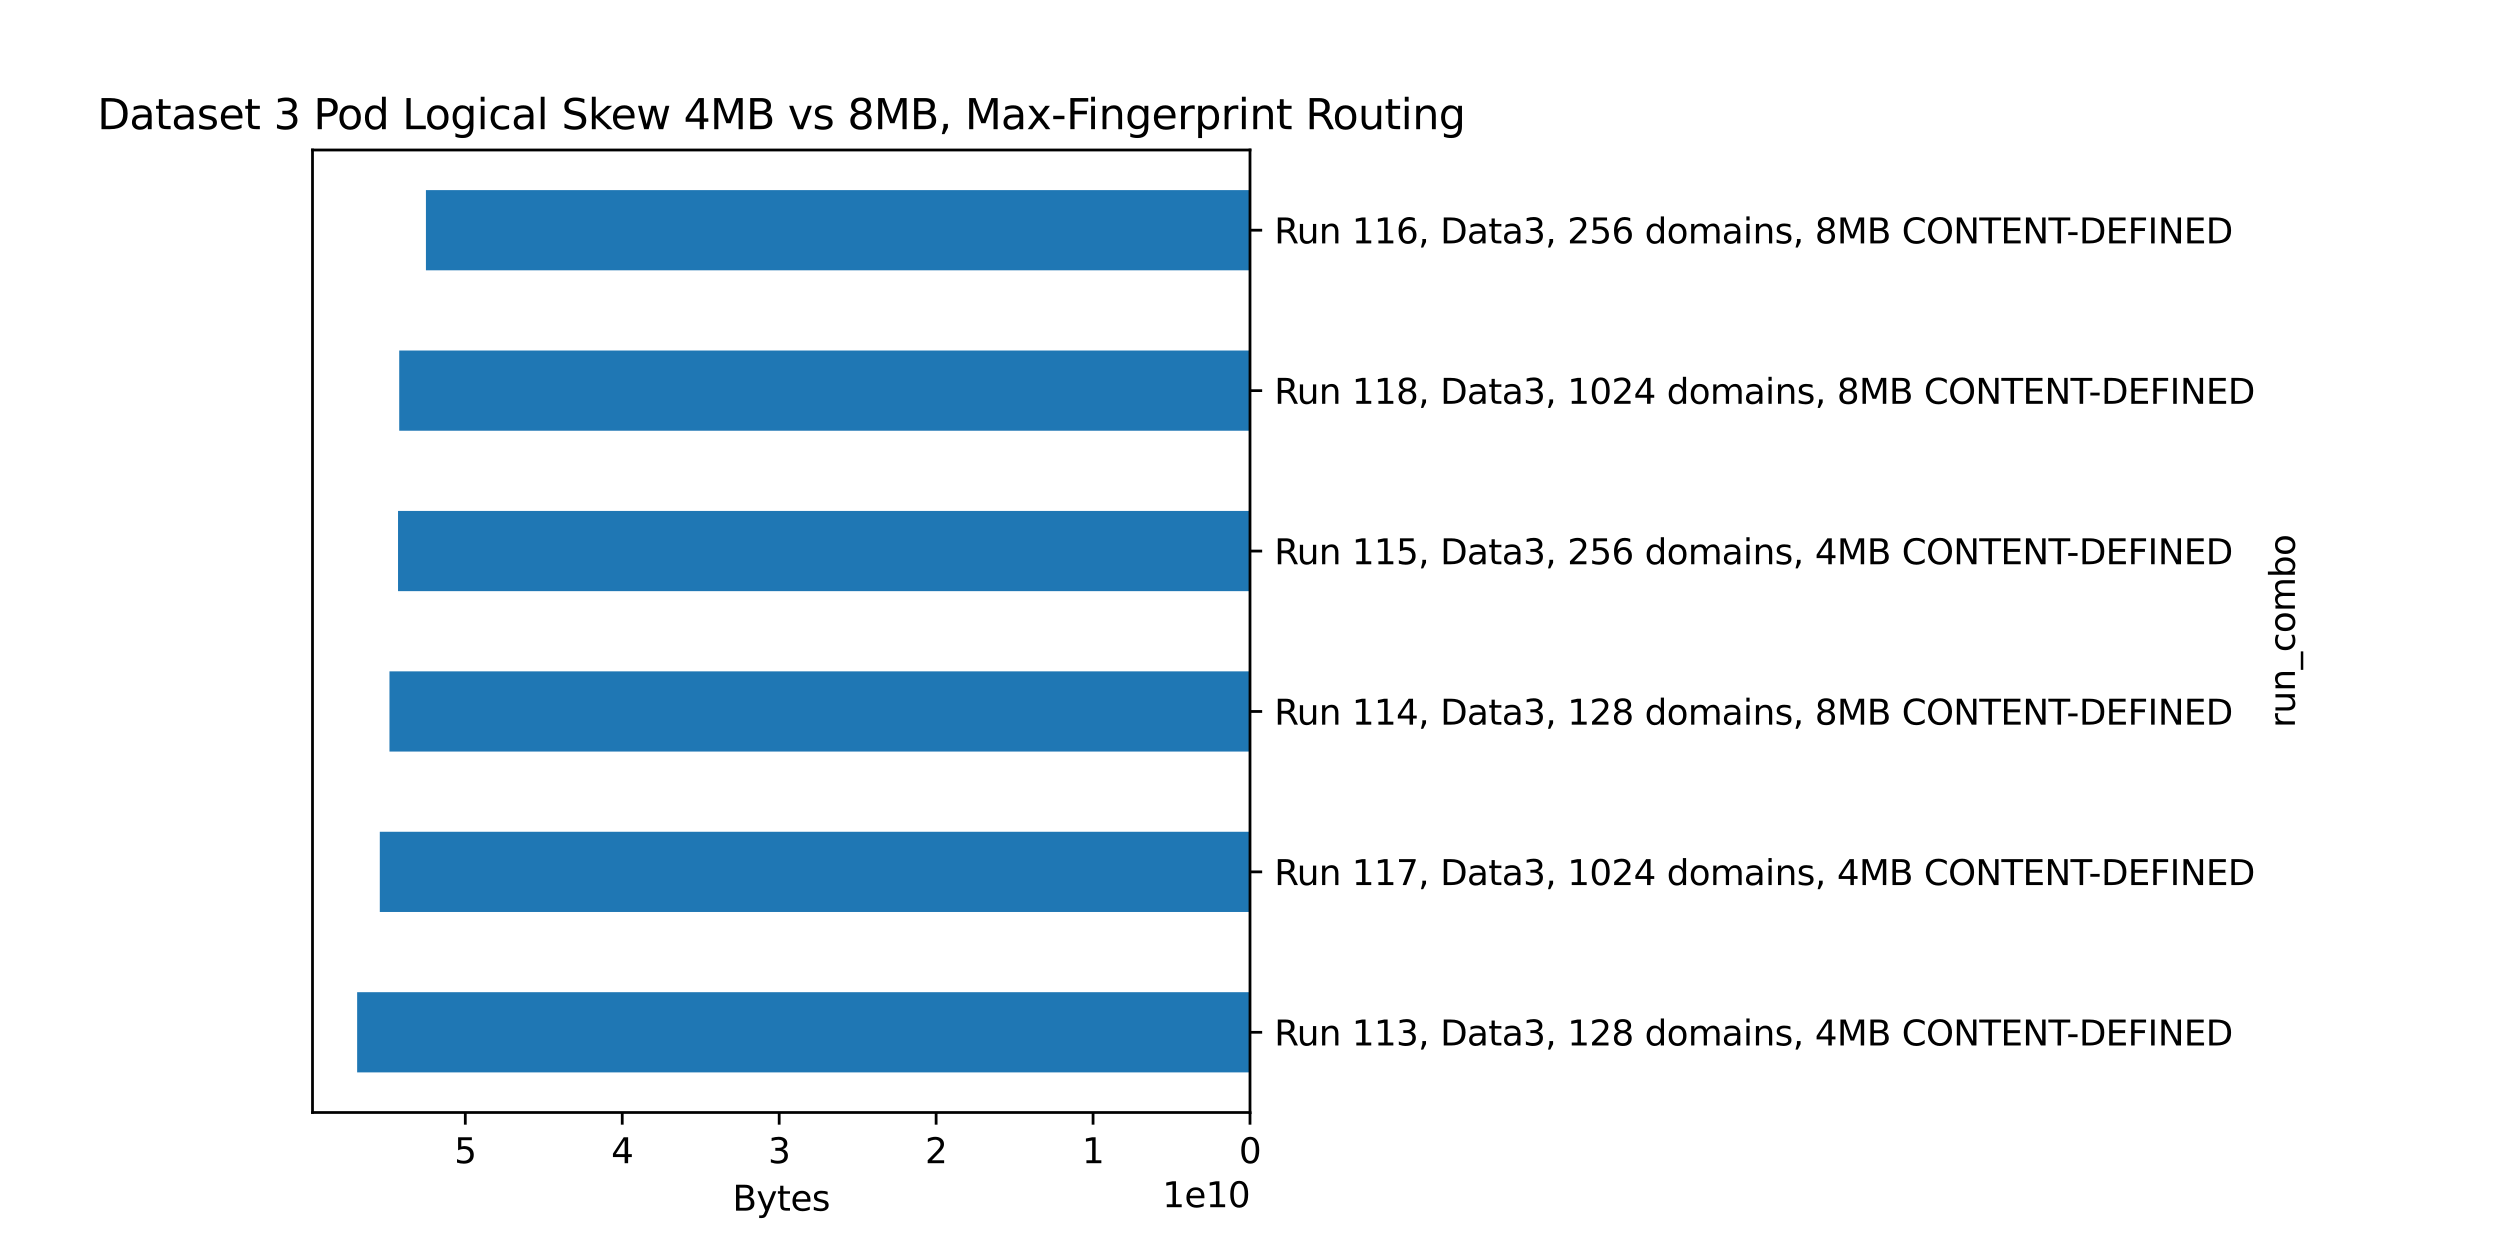 <?xml version="1.0" encoding="utf-8" standalone="no"?>
<!DOCTYPE svg PUBLIC "-//W3C//DTD SVG 1.1//EN"
  "http://www.w3.org/Graphics/SVG/1.1/DTD/svg11.dtd">
<svg height="360pt" version="1.1" viewBox="0 0 720 360" width="720pt" xmlns="http://www.w3.org/2000/svg" xmlns:xlink="http://www.w3.org/1999/xlink">
 <defs>
  <style type="text/css">*{stroke-linecap:butt;stroke-linejoin:round;}</style>
 </defs>
 <g id="figure_1">
  <g id="patch_1">
   <path d="M 0 360 
L 720 360 
L 720 0 
L 0 0 
z
" style="fill:#ffffff;"/>
  </g>
  <g id="axes_1">
   <g id="patch_2">
    <path d="M 90 320.4 
L 360 320.4 
L 360 43.2 
L 90 43.2 
z
" style="fill:#ffffff;"/>
   </g>
   <g id="patch_3">
    <path clip-path="url(#pe4b5d36803)" d="M 360 308.85 
L 102.857 308.85 
L 102.857 285.75 
L 360 285.75 
z
" style="fill:#1f77b4;"/>
   </g>
   <g id="patch_4">
    <path clip-path="url(#pe4b5d36803)" d="M 360 262.65 
L 109.381 262.65 
L 109.381 239.55 
L 360 239.55 
z
" style="fill:#1f77b4;"/>
   </g>
   <g id="patch_5">
    <path clip-path="url(#pe4b5d36803)" d="M 360 216.45 
L 112.166 216.45 
L 112.166 193.35 
L 360 193.35 
z
" style="fill:#1f77b4;"/>
   </g>
   <g id="patch_6">
    <path clip-path="url(#pe4b5d36803)" d="M 360 170.25 
L 114.632 170.25 
L 114.632 147.15 
L 360 147.15 
z
" style="fill:#1f77b4;"/>
   </g>
   <g id="patch_7">
    <path clip-path="url(#pe4b5d36803)" d="M 360 124.05 
L 114.976 124.05 
L 114.976 100.95 
L 360 100.95 
z
" style="fill:#1f77b4;"/>
   </g>
   <g id="patch_8">
    <path clip-path="url(#pe4b5d36803)" d="M 360 77.85 
L 122.668 77.85 
L 122.668 54.75 
L 360 54.75 
z
" style="fill:#1f77b4;"/>
   </g>
   <g id="matplotlib.axis_1">
    <g id="xtick_1">
     <g id="line2d_1">
      <defs>
       <path d="M 0 0 
L 0 3.5 
" id="m5de72367f8" style="stroke:#000000;stroke-width:0.8;"/>
      </defs>
      <g>
       <use style="stroke:#000000;stroke-width:0.8;" x="360" xlink:href="#m5de72367f8" y="320.4"/>
      </g>
     </g>
     <g id="text_1">
      <!-- 0 -->
      <g transform="translate(356.819 334.998)scale(0.1 -0.1)">
       <defs>
        <path d="M 2034 4250 
Q 1547 4250 1301 3770 
Q 1056 3291 1056 2328 
Q 1056 1369 1301 889 
Q 1547 409 2034 409 
Q 2525 409 2770 889 
Q 3016 1369 3016 2328 
Q 3016 3291 2770 3770 
Q 2525 4250 2034 4250 
z
M 2034 4750 
Q 2819 4750 3233 4129 
Q 3647 3509 3647 2328 
Q 3647 1150 3233 529 
Q 2819 -91 2034 -91 
Q 1250 -91 836 529 
Q 422 1150 422 2328 
Q 422 3509 836 4129 
Q 1250 4750 2034 4750 
z
" id="DejaVuSans-30" transform="scale(0.016)"/>
       </defs>
       <use xlink:href="#DejaVuSans-30"/>
      </g>
     </g>
    </g>
    <g id="xtick_2">
     <g id="line2d_2">
      <g>
       <use style="stroke:#000000;stroke-width:0.8;" x="314.801" xlink:href="#m5de72367f8" y="320.4"/>
      </g>
     </g>
     <g id="text_2">
      <!-- 1 -->
      <g transform="translate(311.62 334.998)scale(0.1 -0.1)">
       <defs>
        <path d="M 794 531 
L 1825 531 
L 1825 4091 
L 703 3866 
L 703 4441 
L 1819 4666 
L 2450 4666 
L 2450 531 
L 3481 531 
L 3481 0 
L 794 0 
L 794 531 
z
" id="DejaVuSans-31" transform="scale(0.016)"/>
       </defs>
       <use xlink:href="#DejaVuSans-31"/>
      </g>
     </g>
    </g>
    <g id="xtick_3">
     <g id="line2d_3">
      <g>
       <use style="stroke:#000000;stroke-width:0.8;" x="269.603" xlink:href="#m5de72367f8" y="320.4"/>
      </g>
     </g>
     <g id="text_3">
      <!-- 2 -->
      <g transform="translate(266.421 334.998)scale(0.1 -0.1)">
       <defs>
        <path d="M 1228 531 
L 3431 531 
L 3431 0 
L 469 0 
L 469 531 
Q 828 903 1448 1529 
Q 2069 2156 2228 2338 
Q 2531 2678 2651 2914 
Q 2772 3150 2772 3378 
Q 2772 3750 2511 3984 
Q 2250 4219 1831 4219 
Q 1534 4219 1204 4116 
Q 875 4013 500 3803 
L 500 4441 
Q 881 4594 1212 4672 
Q 1544 4750 1819 4750 
Q 2544 4750 2975 4387 
Q 3406 4025 3406 3419 
Q 3406 3131 3298 2873 
Q 3191 2616 2906 2266 
Q 2828 2175 2409 1742 
Q 1991 1309 1228 531 
z
" id="DejaVuSans-32" transform="scale(0.016)"/>
       </defs>
       <use xlink:href="#DejaVuSans-32"/>
      </g>
     </g>
    </g>
    <g id="xtick_4">
     <g id="line2d_4">
      <g>
       <use style="stroke:#000000;stroke-width:0.8;" x="224.404" xlink:href="#m5de72367f8" y="320.4"/>
      </g>
     </g>
     <g id="text_4">
      <!-- 3 -->
      <g transform="translate(221.223 334.998)scale(0.1 -0.1)">
       <defs>
        <path d="M 2597 2516 
Q 3050 2419 3304 2112 
Q 3559 1806 3559 1356 
Q 3559 666 3084 287 
Q 2609 -91 1734 -91 
Q 1441 -91 1130 -33 
Q 819 25 488 141 
L 488 750 
Q 750 597 1062 519 
Q 1375 441 1716 441 
Q 2309 441 2620 675 
Q 2931 909 2931 1356 
Q 2931 1769 2642 2001 
Q 2353 2234 1838 2234 
L 1294 2234 
L 1294 2753 
L 1863 2753 
Q 2328 2753 2575 2939 
Q 2822 3125 2822 3475 
Q 2822 3834 2567 4026 
Q 2313 4219 1838 4219 
Q 1578 4219 1281 4162 
Q 984 4106 628 3988 
L 628 4550 
Q 988 4650 1302 4700 
Q 1616 4750 1894 4750 
Q 2613 4750 3031 4423 
Q 3450 4097 3450 3541 
Q 3450 3153 3228 2886 
Q 3006 2619 2597 2516 
z
" id="DejaVuSans-33" transform="scale(0.016)"/>
       </defs>
       <use xlink:href="#DejaVuSans-33"/>
      </g>
     </g>
    </g>
    <g id="xtick_5">
     <g id="line2d_5">
      <g>
       <use style="stroke:#000000;stroke-width:0.8;" x="179.205" xlink:href="#m5de72367f8" y="320.4"/>
      </g>
     </g>
     <g id="text_5">
      <!-- 4 -->
      <g transform="translate(176.024 334.998)scale(0.1 -0.1)">
       <defs>
        <path d="M 2419 4116 
L 825 1625 
L 2419 1625 
L 2419 4116 
z
M 2253 4666 
L 3047 4666 
L 3047 1625 
L 3713 1625 
L 3713 1100 
L 3047 1100 
L 3047 0 
L 2419 0 
L 2419 1100 
L 313 1100 
L 313 1709 
L 2253 4666 
z
" id="DejaVuSans-34" transform="scale(0.016)"/>
       </defs>
       <use xlink:href="#DejaVuSans-34"/>
      </g>
     </g>
    </g>
    <g id="xtick_6">
     <g id="line2d_6">
      <g>
       <use style="stroke:#000000;stroke-width:0.8;" x="134.007" xlink:href="#m5de72367f8" y="320.4"/>
      </g>
     </g>
     <g id="text_6">
      <!-- 5 -->
      <g transform="translate(130.826 334.998)scale(0.1 -0.1)">
       <defs>
        <path d="M 691 4666 
L 3169 4666 
L 3169 4134 
L 1269 4134 
L 1269 2991 
Q 1406 3038 1543 3061 
Q 1681 3084 1819 3084 
Q 2600 3084 3056 2656 
Q 3513 2228 3513 1497 
Q 3513 744 3044 326 
Q 2575 -91 1722 -91 
Q 1428 -91 1123 -41 
Q 819 9 494 109 
L 494 744 
Q 775 591 1075 516 
Q 1375 441 1709 441 
Q 2250 441 2565 725 
Q 2881 1009 2881 1497 
Q 2881 1984 2565 2268 
Q 2250 2553 1709 2553 
Q 1456 2553 1204 2497 
Q 953 2441 691 2322 
L 691 4666 
z
" id="DejaVuSans-35" transform="scale(0.016)"/>
       </defs>
       <use xlink:href="#DejaVuSans-35"/>
      </g>
     </g>
    </g>
    <g id="text_7">
     <!-- Bytes -->
     <g transform="translate(210.969 348.677)scale(0.1 -0.1)">
      <defs>
       <path d="M 1259 2228 
L 1259 519 
L 2272 519 
Q 2781 519 3026 730 
Q 3272 941 3272 1375 
Q 3272 1813 3026 2020 
Q 2781 2228 2272 2228 
L 1259 2228 
z
M 1259 4147 
L 1259 2741 
L 2194 2741 
Q 2656 2741 2882 2914 
Q 3109 3088 3109 3444 
Q 3109 3797 2882 3972 
Q 2656 4147 2194 4147 
L 1259 4147 
z
M 628 4666 
L 2241 4666 
Q 2963 4666 3353 4366 
Q 3744 4066 3744 3513 
Q 3744 3084 3544 2831 
Q 3344 2578 2956 2516 
Q 3422 2416 3680 2098 
Q 3938 1781 3938 1306 
Q 3938 681 3513 340 
Q 3088 0 2303 0 
L 628 0 
L 628 4666 
z
" id="DejaVuSans-42" transform="scale(0.016)"/>
       <path d="M 2059 -325 
Q 1816 -950 1584 -1140 
Q 1353 -1331 966 -1331 
L 506 -1331 
L 506 -850 
L 844 -850 
Q 1081 -850 1212 -737 
Q 1344 -625 1503 -206 
L 1606 56 
L 191 3500 
L 800 3500 
L 1894 763 
L 2988 3500 
L 3597 3500 
L 2059 -325 
z
" id="DejaVuSans-79" transform="scale(0.016)"/>
       <path d="M 1172 4494 
L 1172 3500 
L 2356 3500 
L 2356 3053 
L 1172 3053 
L 1172 1153 
Q 1172 725 1289 603 
Q 1406 481 1766 481 
L 2356 481 
L 2356 0 
L 1766 0 
Q 1100 0 847 248 
Q 594 497 594 1153 
L 594 3053 
L 172 3053 
L 172 3500 
L 594 3500 
L 594 4494 
L 1172 4494 
z
" id="DejaVuSans-74" transform="scale(0.016)"/>
       <path d="M 3597 1894 
L 3597 1613 
L 953 1613 
Q 991 1019 1311 708 
Q 1631 397 2203 397 
Q 2534 397 2845 478 
Q 3156 559 3463 722 
L 3463 178 
Q 3153 47 2828 -22 
Q 2503 -91 2169 -91 
Q 1331 -91 842 396 
Q 353 884 353 1716 
Q 353 2575 817 3079 
Q 1281 3584 2069 3584 
Q 2775 3584 3186 3129 
Q 3597 2675 3597 1894 
z
M 3022 2063 
Q 3016 2534 2758 2815 
Q 2500 3097 2075 3097 
Q 1594 3097 1305 2825 
Q 1016 2553 972 2059 
L 3022 2063 
z
" id="DejaVuSans-65" transform="scale(0.016)"/>
       <path d="M 2834 3397 
L 2834 2853 
Q 2591 2978 2328 3040 
Q 2066 3103 1784 3103 
Q 1356 3103 1142 2972 
Q 928 2841 928 2578 
Q 928 2378 1081 2264 
Q 1234 2150 1697 2047 
L 1894 2003 
Q 2506 1872 2764 1633 
Q 3022 1394 3022 966 
Q 3022 478 2636 193 
Q 2250 -91 1575 -91 
Q 1294 -91 989 -36 
Q 684 19 347 128 
L 347 722 
Q 666 556 975 473 
Q 1284 391 1588 391 
Q 1994 391 2212 530 
Q 2431 669 2431 922 
Q 2431 1156 2273 1281 
Q 2116 1406 1581 1522 
L 1381 1569 
Q 847 1681 609 1914 
Q 372 2147 372 2553 
Q 372 3047 722 3315 
Q 1072 3584 1716 3584 
Q 2034 3584 2315 3537 
Q 2597 3491 2834 3397 
z
" id="DejaVuSans-73" transform="scale(0.016)"/>
      </defs>
      <use xlink:href="#DejaVuSans-42"/>
      <use x="68.604" xlink:href="#DejaVuSans-79"/>
      <use x="127.783" xlink:href="#DejaVuSans-74"/>
      <use x="166.992" xlink:href="#DejaVuSans-65"/>
      <use x="228.516" xlink:href="#DejaVuSans-73"/>
     </g>
    </g>
    <g id="text_8">
     <!-- 1e10 -->
     <g transform="translate(334.759 347.677)scale(0.1 -0.1)">
      <use xlink:href="#DejaVuSans-31"/>
      <use x="63.623" xlink:href="#DejaVuSans-65"/>
      <use x="125.146" xlink:href="#DejaVuSans-31"/>
      <use x="188.77" xlink:href="#DejaVuSans-30"/>
     </g>
    </g>
   </g>
   <g id="matplotlib.axis_2">
    <g id="ytick_1">
     <g id="line2d_7">
      <defs>
       <path d="M 0 0 
L 3.5 0 
" id="mc94ef5cd63" style="stroke:#000000;stroke-width:0.8;"/>
      </defs>
      <g>
       <use style="stroke:#000000;stroke-width:0.8;" x="360" xlink:href="#mc94ef5cd63" y="297.3"/>
      </g>
     </g>
     <g id="text_9">
      <!-- Run 113, Data3, 128 domains, 4MB CONTENT-DEFINED -->
      <g transform="translate(367 301.099)scale(0.1 -0.1)">
       <defs>
        <path d="M 2841 2188 
Q 3044 2119 3236 1894 
Q 3428 1669 3622 1275 
L 4263 0 
L 3584 0 
L 2988 1197 
Q 2756 1666 2539 1819 
Q 2322 1972 1947 1972 
L 1259 1972 
L 1259 0 
L 628 0 
L 628 4666 
L 2053 4666 
Q 2853 4666 3247 4331 
Q 3641 3997 3641 3322 
Q 3641 2881 3436 2590 
Q 3231 2300 2841 2188 
z
M 1259 4147 
L 1259 2491 
L 2053 2491 
Q 2509 2491 2742 2702 
Q 2975 2913 2975 3322 
Q 2975 3731 2742 3939 
Q 2509 4147 2053 4147 
L 1259 4147 
z
" id="DejaVuSans-52" transform="scale(0.016)"/>
        <path d="M 544 1381 
L 544 3500 
L 1119 3500 
L 1119 1403 
Q 1119 906 1312 657 
Q 1506 409 1894 409 
Q 2359 409 2629 706 
Q 2900 1003 2900 1516 
L 2900 3500 
L 3475 3500 
L 3475 0 
L 2900 0 
L 2900 538 
Q 2691 219 2414 64 
Q 2138 -91 1772 -91 
Q 1169 -91 856 284 
Q 544 659 544 1381 
z
M 1991 3584 
L 1991 3584 
z
" id="DejaVuSans-75" transform="scale(0.016)"/>
        <path d="M 3513 2113 
L 3513 0 
L 2938 0 
L 2938 2094 
Q 2938 2591 2744 2837 
Q 2550 3084 2163 3084 
Q 1697 3084 1428 2787 
Q 1159 2491 1159 1978 
L 1159 0 
L 581 0 
L 581 3500 
L 1159 3500 
L 1159 2956 
Q 1366 3272 1645 3428 
Q 1925 3584 2291 3584 
Q 2894 3584 3203 3211 
Q 3513 2838 3513 2113 
z
" id="DejaVuSans-6e" transform="scale(0.016)"/>
        <path id="DejaVuSans-20" transform="scale(0.016)"/>
        <path d="M 750 794 
L 1409 794 
L 1409 256 
L 897 -744 
L 494 -744 
L 750 256 
L 750 794 
z
" id="DejaVuSans-2c" transform="scale(0.016)"/>
        <path d="M 1259 4147 
L 1259 519 
L 2022 519 
Q 2988 519 3436 956 
Q 3884 1394 3884 2338 
Q 3884 3275 3436 3711 
Q 2988 4147 2022 4147 
L 1259 4147 
z
M 628 4666 
L 1925 4666 
Q 3281 4666 3915 4102 
Q 4550 3538 4550 2338 
Q 4550 1131 3912 565 
Q 3275 0 1925 0 
L 628 0 
L 628 4666 
z
" id="DejaVuSans-44" transform="scale(0.016)"/>
        <path d="M 2194 1759 
Q 1497 1759 1228 1600 
Q 959 1441 959 1056 
Q 959 750 1161 570 
Q 1363 391 1709 391 
Q 2188 391 2477 730 
Q 2766 1069 2766 1631 
L 2766 1759 
L 2194 1759 
z
M 3341 1997 
L 3341 0 
L 2766 0 
L 2766 531 
Q 2569 213 2275 61 
Q 1981 -91 1556 -91 
Q 1019 -91 701 211 
Q 384 513 384 1019 
Q 384 1609 779 1909 
Q 1175 2209 1959 2209 
L 2766 2209 
L 2766 2266 
Q 2766 2663 2505 2880 
Q 2244 3097 1772 3097 
Q 1472 3097 1187 3025 
Q 903 2953 641 2809 
L 641 3341 
Q 956 3463 1253 3523 
Q 1550 3584 1831 3584 
Q 2591 3584 2966 3190 
Q 3341 2797 3341 1997 
z
" id="DejaVuSans-61" transform="scale(0.016)"/>
        <path d="M 2034 2216 
Q 1584 2216 1326 1975 
Q 1069 1734 1069 1313 
Q 1069 891 1326 650 
Q 1584 409 2034 409 
Q 2484 409 2743 651 
Q 3003 894 3003 1313 
Q 3003 1734 2745 1975 
Q 2488 2216 2034 2216 
z
M 1403 2484 
Q 997 2584 770 2862 
Q 544 3141 544 3541 
Q 544 4100 942 4425 
Q 1341 4750 2034 4750 
Q 2731 4750 3128 4425 
Q 3525 4100 3525 3541 
Q 3525 3141 3298 2862 
Q 3072 2584 2669 2484 
Q 3125 2378 3379 2068 
Q 3634 1759 3634 1313 
Q 3634 634 3220 271 
Q 2806 -91 2034 -91 
Q 1263 -91 848 271 
Q 434 634 434 1313 
Q 434 1759 690 2068 
Q 947 2378 1403 2484 
z
M 1172 3481 
Q 1172 3119 1398 2916 
Q 1625 2713 2034 2713 
Q 2441 2713 2670 2916 
Q 2900 3119 2900 3481 
Q 2900 3844 2670 4047 
Q 2441 4250 2034 4250 
Q 1625 4250 1398 4047 
Q 1172 3844 1172 3481 
z
" id="DejaVuSans-38" transform="scale(0.016)"/>
        <path d="M 2906 2969 
L 2906 4863 
L 3481 4863 
L 3481 0 
L 2906 0 
L 2906 525 
Q 2725 213 2448 61 
Q 2172 -91 1784 -91 
Q 1150 -91 751 415 
Q 353 922 353 1747 
Q 353 2572 751 3078 
Q 1150 3584 1784 3584 
Q 2172 3584 2448 3432 
Q 2725 3281 2906 2969 
z
M 947 1747 
Q 947 1113 1208 752 
Q 1469 391 1925 391 
Q 2381 391 2643 752 
Q 2906 1113 2906 1747 
Q 2906 2381 2643 2742 
Q 2381 3103 1925 3103 
Q 1469 3103 1208 2742 
Q 947 2381 947 1747 
z
" id="DejaVuSans-64" transform="scale(0.016)"/>
        <path d="M 1959 3097 
Q 1497 3097 1228 2736 
Q 959 2375 959 1747 
Q 959 1119 1226 758 
Q 1494 397 1959 397 
Q 2419 397 2687 759 
Q 2956 1122 2956 1747 
Q 2956 2369 2687 2733 
Q 2419 3097 1959 3097 
z
M 1959 3584 
Q 2709 3584 3137 3096 
Q 3566 2609 3566 1747 
Q 3566 888 3137 398 
Q 2709 -91 1959 -91 
Q 1206 -91 779 398 
Q 353 888 353 1747 
Q 353 2609 779 3096 
Q 1206 3584 1959 3584 
z
" id="DejaVuSans-6f" transform="scale(0.016)"/>
        <path d="M 3328 2828 
Q 3544 3216 3844 3400 
Q 4144 3584 4550 3584 
Q 5097 3584 5394 3201 
Q 5691 2819 5691 2113 
L 5691 0 
L 5113 0 
L 5113 2094 
Q 5113 2597 4934 2840 
Q 4756 3084 4391 3084 
Q 3944 3084 3684 2787 
Q 3425 2491 3425 1978 
L 3425 0 
L 2847 0 
L 2847 2094 
Q 2847 2600 2669 2842 
Q 2491 3084 2119 3084 
Q 1678 3084 1418 2786 
Q 1159 2488 1159 1978 
L 1159 0 
L 581 0 
L 581 3500 
L 1159 3500 
L 1159 2956 
Q 1356 3278 1631 3431 
Q 1906 3584 2284 3584 
Q 2666 3584 2933 3390 
Q 3200 3197 3328 2828 
z
" id="DejaVuSans-6d" transform="scale(0.016)"/>
        <path d="M 603 3500 
L 1178 3500 
L 1178 0 
L 603 0 
L 603 3500 
z
M 603 4863 
L 1178 4863 
L 1178 4134 
L 603 4134 
L 603 4863 
z
" id="DejaVuSans-69" transform="scale(0.016)"/>
        <path d="M 628 4666 
L 1569 4666 
L 2759 1491 
L 3956 4666 
L 4897 4666 
L 4897 0 
L 4281 0 
L 4281 4097 
L 3078 897 
L 2444 897 
L 1241 4097 
L 1241 0 
L 628 0 
L 628 4666 
z
" id="DejaVuSans-4d" transform="scale(0.016)"/>
        <path d="M 4122 4306 
L 4122 3641 
Q 3803 3938 3442 4084 
Q 3081 4231 2675 4231 
Q 1875 4231 1450 3742 
Q 1025 3253 1025 2328 
Q 1025 1406 1450 917 
Q 1875 428 2675 428 
Q 3081 428 3442 575 
Q 3803 722 4122 1019 
L 4122 359 
Q 3791 134 3420 21 
Q 3050 -91 2638 -91 
Q 1578 -91 968 557 
Q 359 1206 359 2328 
Q 359 3453 968 4101 
Q 1578 4750 2638 4750 
Q 3056 4750 3426 4639 
Q 3797 4528 4122 4306 
z
" id="DejaVuSans-43" transform="scale(0.016)"/>
        <path d="M 2522 4238 
Q 1834 4238 1429 3725 
Q 1025 3213 1025 2328 
Q 1025 1447 1429 934 
Q 1834 422 2522 422 
Q 3209 422 3611 934 
Q 4013 1447 4013 2328 
Q 4013 3213 3611 3725 
Q 3209 4238 2522 4238 
z
M 2522 4750 
Q 3503 4750 4090 4092 
Q 4678 3434 4678 2328 
Q 4678 1225 4090 567 
Q 3503 -91 2522 -91 
Q 1538 -91 948 565 
Q 359 1222 359 2328 
Q 359 3434 948 4092 
Q 1538 4750 2522 4750 
z
" id="DejaVuSans-4f" transform="scale(0.016)"/>
        <path d="M 628 4666 
L 1478 4666 
L 3547 763 
L 3547 4666 
L 4159 4666 
L 4159 0 
L 3309 0 
L 1241 3903 
L 1241 0 
L 628 0 
L 628 4666 
z
" id="DejaVuSans-4e" transform="scale(0.016)"/>
        <path d="M -19 4666 
L 3928 4666 
L 3928 4134 
L 2272 4134 
L 2272 0 
L 1638 0 
L 1638 4134 
L -19 4134 
L -19 4666 
z
" id="DejaVuSans-54" transform="scale(0.016)"/>
        <path d="M 628 4666 
L 3578 4666 
L 3578 4134 
L 1259 4134 
L 1259 2753 
L 3481 2753 
L 3481 2222 
L 1259 2222 
L 1259 531 
L 3634 531 
L 3634 0 
L 628 0 
L 628 4666 
z
" id="DejaVuSans-45" transform="scale(0.016)"/>
        <path d="M 313 2009 
L 1997 2009 
L 1997 1497 
L 313 1497 
L 313 2009 
z
" id="DejaVuSans-2d" transform="scale(0.016)"/>
        <path d="M 628 4666 
L 3309 4666 
L 3309 4134 
L 1259 4134 
L 1259 2759 
L 3109 2759 
L 3109 2228 
L 1259 2228 
L 1259 0 
L 628 0 
L 628 4666 
z
" id="DejaVuSans-46" transform="scale(0.016)"/>
        <path d="M 628 4666 
L 1259 4666 
L 1259 0 
L 628 0 
L 628 4666 
z
" id="DejaVuSans-49" transform="scale(0.016)"/>
       </defs>
       <use xlink:href="#DejaVuSans-52"/>
       <use x="64.982" xlink:href="#DejaVuSans-75"/>
       <use x="128.361" xlink:href="#DejaVuSans-6e"/>
       <use x="191.74" xlink:href="#DejaVuSans-20"/>
       <use x="223.527" xlink:href="#DejaVuSans-31"/>
       <use x="287.15" xlink:href="#DejaVuSans-31"/>
       <use x="350.773" xlink:href="#DejaVuSans-33"/>
       <use x="414.396" xlink:href="#DejaVuSans-2c"/>
       <use x="446.184" xlink:href="#DejaVuSans-20"/>
       <use x="477.971" xlink:href="#DejaVuSans-44"/>
       <use x="554.973" xlink:href="#DejaVuSans-61"/>
       <use x="616.252" xlink:href="#DejaVuSans-74"/>
       <use x="655.461" xlink:href="#DejaVuSans-61"/>
       <use x="716.74" xlink:href="#DejaVuSans-33"/>
       <use x="780.363" xlink:href="#DejaVuSans-2c"/>
       <use x="812.15" xlink:href="#DejaVuSans-20"/>
       <use x="843.938" xlink:href="#DejaVuSans-31"/>
       <use x="907.561" xlink:href="#DejaVuSans-32"/>
       <use x="971.184" xlink:href="#DejaVuSans-38"/>
       <use x="1034.807" xlink:href="#DejaVuSans-20"/>
       <use x="1066.594" xlink:href="#DejaVuSans-64"/>
       <use x="1130.07" xlink:href="#DejaVuSans-6f"/>
       <use x="1191.252" xlink:href="#DejaVuSans-6d"/>
       <use x="1288.664" xlink:href="#DejaVuSans-61"/>
       <use x="1349.943" xlink:href="#DejaVuSans-69"/>
       <use x="1377.727" xlink:href="#DejaVuSans-6e"/>
       <use x="1441.105" xlink:href="#DejaVuSans-73"/>
       <use x="1493.205" xlink:href="#DejaVuSans-2c"/>
       <use x="1524.992" xlink:href="#DejaVuSans-20"/>
       <use x="1556.779" xlink:href="#DejaVuSans-34"/>
       <use x="1620.402" xlink:href="#DejaVuSans-4d"/>
       <use x="1706.682" xlink:href="#DejaVuSans-42"/>
       <use x="1775.285" xlink:href="#DejaVuSans-20"/>
       <use x="1807.072" xlink:href="#DejaVuSans-43"/>
       <use x="1876.896" xlink:href="#DejaVuSans-4f"/>
       <use x="1955.607" xlink:href="#DejaVuSans-4e"/>
       <use x="2030.412" xlink:href="#DejaVuSans-54"/>
       <use x="2091.496" xlink:href="#DejaVuSans-45"/>
       <use x="2154.68" xlink:href="#DejaVuSans-4e"/>
       <use x="2229.484" xlink:href="#DejaVuSans-54"/>
       <use x="2281.443" xlink:href="#DejaVuSans-2d"/>
       <use x="2317.527" xlink:href="#DejaVuSans-44"/>
       <use x="2394.529" xlink:href="#DejaVuSans-45"/>
       <use x="2457.713" xlink:href="#DejaVuSans-46"/>
       <use x="2515.232" xlink:href="#DejaVuSans-49"/>
       <use x="2544.725" xlink:href="#DejaVuSans-4e"/>
       <use x="2619.529" xlink:href="#DejaVuSans-45"/>
       <use x="2682.713" xlink:href="#DejaVuSans-44"/>
      </g>
     </g>
    </g>
    <g id="ytick_2">
     <g id="line2d_8">
      <g>
       <use style="stroke:#000000;stroke-width:0.8;" x="360" xlink:href="#mc94ef5cd63" y="251.1"/>
      </g>
     </g>
     <g id="text_10">
      <!-- Run 117, Data3, 1024 domains, 4MB CONTENT-DEFINED -->
      <g transform="translate(367 254.899)scale(0.1 -0.1)">
       <defs>
        <path d="M 525 4666 
L 3525 4666 
L 3525 4397 
L 1831 0 
L 1172 0 
L 2766 4134 
L 525 4134 
L 525 4666 
z
" id="DejaVuSans-37" transform="scale(0.016)"/>
       </defs>
       <use xlink:href="#DejaVuSans-52"/>
       <use x="64.982" xlink:href="#DejaVuSans-75"/>
       <use x="128.361" xlink:href="#DejaVuSans-6e"/>
       <use x="191.74" xlink:href="#DejaVuSans-20"/>
       <use x="223.527" xlink:href="#DejaVuSans-31"/>
       <use x="287.15" xlink:href="#DejaVuSans-31"/>
       <use x="350.773" xlink:href="#DejaVuSans-37"/>
       <use x="414.396" xlink:href="#DejaVuSans-2c"/>
       <use x="446.184" xlink:href="#DejaVuSans-20"/>
       <use x="477.971" xlink:href="#DejaVuSans-44"/>
       <use x="554.973" xlink:href="#DejaVuSans-61"/>
       <use x="616.252" xlink:href="#DejaVuSans-74"/>
       <use x="655.461" xlink:href="#DejaVuSans-61"/>
       <use x="716.74" xlink:href="#DejaVuSans-33"/>
       <use x="780.363" xlink:href="#DejaVuSans-2c"/>
       <use x="812.15" xlink:href="#DejaVuSans-20"/>
       <use x="843.938" xlink:href="#DejaVuSans-31"/>
       <use x="907.561" xlink:href="#DejaVuSans-30"/>
       <use x="971.184" xlink:href="#DejaVuSans-32"/>
       <use x="1034.807" xlink:href="#DejaVuSans-34"/>
       <use x="1098.43" xlink:href="#DejaVuSans-20"/>
       <use x="1130.217" xlink:href="#DejaVuSans-64"/>
       <use x="1193.693" xlink:href="#DejaVuSans-6f"/>
       <use x="1254.875" xlink:href="#DejaVuSans-6d"/>
       <use x="1352.287" xlink:href="#DejaVuSans-61"/>
       <use x="1413.566" xlink:href="#DejaVuSans-69"/>
       <use x="1441.35" xlink:href="#DejaVuSans-6e"/>
       <use x="1504.729" xlink:href="#DejaVuSans-73"/>
       <use x="1556.828" xlink:href="#DejaVuSans-2c"/>
       <use x="1588.615" xlink:href="#DejaVuSans-20"/>
       <use x="1620.402" xlink:href="#DejaVuSans-34"/>
       <use x="1684.025" xlink:href="#DejaVuSans-4d"/>
       <use x="1770.305" xlink:href="#DejaVuSans-42"/>
       <use x="1838.908" xlink:href="#DejaVuSans-20"/>
       <use x="1870.695" xlink:href="#DejaVuSans-43"/>
       <use x="1940.52" xlink:href="#DejaVuSans-4f"/>
       <use x="2019.23" xlink:href="#DejaVuSans-4e"/>
       <use x="2094.035" xlink:href="#DejaVuSans-54"/>
       <use x="2155.119" xlink:href="#DejaVuSans-45"/>
       <use x="2218.303" xlink:href="#DejaVuSans-4e"/>
       <use x="2293.107" xlink:href="#DejaVuSans-54"/>
       <use x="2345.066" xlink:href="#DejaVuSans-2d"/>
       <use x="2381.15" xlink:href="#DejaVuSans-44"/>
       <use x="2458.152" xlink:href="#DejaVuSans-45"/>
       <use x="2521.336" xlink:href="#DejaVuSans-46"/>
       <use x="2578.855" xlink:href="#DejaVuSans-49"/>
       <use x="2608.348" xlink:href="#DejaVuSans-4e"/>
       <use x="2683.152" xlink:href="#DejaVuSans-45"/>
       <use x="2746.336" xlink:href="#DejaVuSans-44"/>
      </g>
     </g>
    </g>
    <g id="ytick_3">
     <g id="line2d_9">
      <g>
       <use style="stroke:#000000;stroke-width:0.8;" x="360" xlink:href="#mc94ef5cd63" y="204.9"/>
      </g>
     </g>
     <g id="text_11">
      <!-- Run 114, Data3, 128 domains, 8MB CONTENT-DEFINED -->
      <g transform="translate(367 208.699)scale(0.1 -0.1)">
       <use xlink:href="#DejaVuSans-52"/>
       <use x="64.982" xlink:href="#DejaVuSans-75"/>
       <use x="128.361" xlink:href="#DejaVuSans-6e"/>
       <use x="191.74" xlink:href="#DejaVuSans-20"/>
       <use x="223.527" xlink:href="#DejaVuSans-31"/>
       <use x="287.15" xlink:href="#DejaVuSans-31"/>
       <use x="350.773" xlink:href="#DejaVuSans-34"/>
       <use x="414.396" xlink:href="#DejaVuSans-2c"/>
       <use x="446.184" xlink:href="#DejaVuSans-20"/>
       <use x="477.971" xlink:href="#DejaVuSans-44"/>
       <use x="554.973" xlink:href="#DejaVuSans-61"/>
       <use x="616.252" xlink:href="#DejaVuSans-74"/>
       <use x="655.461" xlink:href="#DejaVuSans-61"/>
       <use x="716.74" xlink:href="#DejaVuSans-33"/>
       <use x="780.363" xlink:href="#DejaVuSans-2c"/>
       <use x="812.15" xlink:href="#DejaVuSans-20"/>
       <use x="843.938" xlink:href="#DejaVuSans-31"/>
       <use x="907.561" xlink:href="#DejaVuSans-32"/>
       <use x="971.184" xlink:href="#DejaVuSans-38"/>
       <use x="1034.807" xlink:href="#DejaVuSans-20"/>
       <use x="1066.594" xlink:href="#DejaVuSans-64"/>
       <use x="1130.07" xlink:href="#DejaVuSans-6f"/>
       <use x="1191.252" xlink:href="#DejaVuSans-6d"/>
       <use x="1288.664" xlink:href="#DejaVuSans-61"/>
       <use x="1349.943" xlink:href="#DejaVuSans-69"/>
       <use x="1377.727" xlink:href="#DejaVuSans-6e"/>
       <use x="1441.105" xlink:href="#DejaVuSans-73"/>
       <use x="1493.205" xlink:href="#DejaVuSans-2c"/>
       <use x="1524.992" xlink:href="#DejaVuSans-20"/>
       <use x="1556.779" xlink:href="#DejaVuSans-38"/>
       <use x="1620.402" xlink:href="#DejaVuSans-4d"/>
       <use x="1706.682" xlink:href="#DejaVuSans-42"/>
       <use x="1775.285" xlink:href="#DejaVuSans-20"/>
       <use x="1807.072" xlink:href="#DejaVuSans-43"/>
       <use x="1876.896" xlink:href="#DejaVuSans-4f"/>
       <use x="1955.607" xlink:href="#DejaVuSans-4e"/>
       <use x="2030.412" xlink:href="#DejaVuSans-54"/>
       <use x="2091.496" xlink:href="#DejaVuSans-45"/>
       <use x="2154.68" xlink:href="#DejaVuSans-4e"/>
       <use x="2229.484" xlink:href="#DejaVuSans-54"/>
       <use x="2281.443" xlink:href="#DejaVuSans-2d"/>
       <use x="2317.527" xlink:href="#DejaVuSans-44"/>
       <use x="2394.529" xlink:href="#DejaVuSans-45"/>
       <use x="2457.713" xlink:href="#DejaVuSans-46"/>
       <use x="2515.232" xlink:href="#DejaVuSans-49"/>
       <use x="2544.725" xlink:href="#DejaVuSans-4e"/>
       <use x="2619.529" xlink:href="#DejaVuSans-45"/>
       <use x="2682.713" xlink:href="#DejaVuSans-44"/>
      </g>
     </g>
    </g>
    <g id="ytick_4">
     <g id="line2d_10">
      <g>
       <use style="stroke:#000000;stroke-width:0.8;" x="360" xlink:href="#mc94ef5cd63" y="158.7"/>
      </g>
     </g>
     <g id="text_12">
      <!-- Run 115, Data3, 256 domains, 4MB CONTENT-DEFINED -->
      <g transform="translate(367 162.499)scale(0.1 -0.1)">
       <defs>
        <path d="M 2113 2584 
Q 1688 2584 1439 2293 
Q 1191 2003 1191 1497 
Q 1191 994 1439 701 
Q 1688 409 2113 409 
Q 2538 409 2786 701 
Q 3034 994 3034 1497 
Q 3034 2003 2786 2293 
Q 2538 2584 2113 2584 
z
M 3366 4563 
L 3366 3988 
Q 3128 4100 2886 4159 
Q 2644 4219 2406 4219 
Q 1781 4219 1451 3797 
Q 1122 3375 1075 2522 
Q 1259 2794 1537 2939 
Q 1816 3084 2150 3084 
Q 2853 3084 3261 2657 
Q 3669 2231 3669 1497 
Q 3669 778 3244 343 
Q 2819 -91 2113 -91 
Q 1303 -91 875 529 
Q 447 1150 447 2328 
Q 447 3434 972 4092 
Q 1497 4750 2381 4750 
Q 2619 4750 2861 4703 
Q 3103 4656 3366 4563 
z
" id="DejaVuSans-36" transform="scale(0.016)"/>
       </defs>
       <use xlink:href="#DejaVuSans-52"/>
       <use x="64.982" xlink:href="#DejaVuSans-75"/>
       <use x="128.361" xlink:href="#DejaVuSans-6e"/>
       <use x="191.74" xlink:href="#DejaVuSans-20"/>
       <use x="223.527" xlink:href="#DejaVuSans-31"/>
       <use x="287.15" xlink:href="#DejaVuSans-31"/>
       <use x="350.773" xlink:href="#DejaVuSans-35"/>
       <use x="414.396" xlink:href="#DejaVuSans-2c"/>
       <use x="446.184" xlink:href="#DejaVuSans-20"/>
       <use x="477.971" xlink:href="#DejaVuSans-44"/>
       <use x="554.973" xlink:href="#DejaVuSans-61"/>
       <use x="616.252" xlink:href="#DejaVuSans-74"/>
       <use x="655.461" xlink:href="#DejaVuSans-61"/>
       <use x="716.74" xlink:href="#DejaVuSans-33"/>
       <use x="780.363" xlink:href="#DejaVuSans-2c"/>
       <use x="812.15" xlink:href="#DejaVuSans-20"/>
       <use x="843.938" xlink:href="#DejaVuSans-32"/>
       <use x="907.561" xlink:href="#DejaVuSans-35"/>
       <use x="971.184" xlink:href="#DejaVuSans-36"/>
       <use x="1034.807" xlink:href="#DejaVuSans-20"/>
       <use x="1066.594" xlink:href="#DejaVuSans-64"/>
       <use x="1130.07" xlink:href="#DejaVuSans-6f"/>
       <use x="1191.252" xlink:href="#DejaVuSans-6d"/>
       <use x="1288.664" xlink:href="#DejaVuSans-61"/>
       <use x="1349.943" xlink:href="#DejaVuSans-69"/>
       <use x="1377.727" xlink:href="#DejaVuSans-6e"/>
       <use x="1441.105" xlink:href="#DejaVuSans-73"/>
       <use x="1493.205" xlink:href="#DejaVuSans-2c"/>
       <use x="1524.992" xlink:href="#DejaVuSans-20"/>
       <use x="1556.779" xlink:href="#DejaVuSans-34"/>
       <use x="1620.402" xlink:href="#DejaVuSans-4d"/>
       <use x="1706.682" xlink:href="#DejaVuSans-42"/>
       <use x="1775.285" xlink:href="#DejaVuSans-20"/>
       <use x="1807.072" xlink:href="#DejaVuSans-43"/>
       <use x="1876.896" xlink:href="#DejaVuSans-4f"/>
       <use x="1955.607" xlink:href="#DejaVuSans-4e"/>
       <use x="2030.412" xlink:href="#DejaVuSans-54"/>
       <use x="2091.496" xlink:href="#DejaVuSans-45"/>
       <use x="2154.68" xlink:href="#DejaVuSans-4e"/>
       <use x="2229.484" xlink:href="#DejaVuSans-54"/>
       <use x="2281.443" xlink:href="#DejaVuSans-2d"/>
       <use x="2317.527" xlink:href="#DejaVuSans-44"/>
       <use x="2394.529" xlink:href="#DejaVuSans-45"/>
       <use x="2457.713" xlink:href="#DejaVuSans-46"/>
       <use x="2515.232" xlink:href="#DejaVuSans-49"/>
       <use x="2544.725" xlink:href="#DejaVuSans-4e"/>
       <use x="2619.529" xlink:href="#DejaVuSans-45"/>
       <use x="2682.713" xlink:href="#DejaVuSans-44"/>
      </g>
     </g>
    </g>
    <g id="ytick_5">
     <g id="line2d_11">
      <g>
       <use style="stroke:#000000;stroke-width:0.8;" x="360" xlink:href="#mc94ef5cd63" y="112.5"/>
      </g>
     </g>
     <g id="text_13">
      <!-- Run 118, Data3, 1024 domains, 8MB CONTENT-DEFINED -->
      <g transform="translate(367 116.299)scale(0.1 -0.1)">
       <use xlink:href="#DejaVuSans-52"/>
       <use x="64.982" xlink:href="#DejaVuSans-75"/>
       <use x="128.361" xlink:href="#DejaVuSans-6e"/>
       <use x="191.74" xlink:href="#DejaVuSans-20"/>
       <use x="223.527" xlink:href="#DejaVuSans-31"/>
       <use x="287.15" xlink:href="#DejaVuSans-31"/>
       <use x="350.773" xlink:href="#DejaVuSans-38"/>
       <use x="414.396" xlink:href="#DejaVuSans-2c"/>
       <use x="446.184" xlink:href="#DejaVuSans-20"/>
       <use x="477.971" xlink:href="#DejaVuSans-44"/>
       <use x="554.973" xlink:href="#DejaVuSans-61"/>
       <use x="616.252" xlink:href="#DejaVuSans-74"/>
       <use x="655.461" xlink:href="#DejaVuSans-61"/>
       <use x="716.74" xlink:href="#DejaVuSans-33"/>
       <use x="780.363" xlink:href="#DejaVuSans-2c"/>
       <use x="812.15" xlink:href="#DejaVuSans-20"/>
       <use x="843.938" xlink:href="#DejaVuSans-31"/>
       <use x="907.561" xlink:href="#DejaVuSans-30"/>
       <use x="971.184" xlink:href="#DejaVuSans-32"/>
       <use x="1034.807" xlink:href="#DejaVuSans-34"/>
       <use x="1098.43" xlink:href="#DejaVuSans-20"/>
       <use x="1130.217" xlink:href="#DejaVuSans-64"/>
       <use x="1193.693" xlink:href="#DejaVuSans-6f"/>
       <use x="1254.875" xlink:href="#DejaVuSans-6d"/>
       <use x="1352.287" xlink:href="#DejaVuSans-61"/>
       <use x="1413.566" xlink:href="#DejaVuSans-69"/>
       <use x="1441.35" xlink:href="#DejaVuSans-6e"/>
       <use x="1504.729" xlink:href="#DejaVuSans-73"/>
       <use x="1556.828" xlink:href="#DejaVuSans-2c"/>
       <use x="1588.615" xlink:href="#DejaVuSans-20"/>
       <use x="1620.402" xlink:href="#DejaVuSans-38"/>
       <use x="1684.025" xlink:href="#DejaVuSans-4d"/>
       <use x="1770.305" xlink:href="#DejaVuSans-42"/>
       <use x="1838.908" xlink:href="#DejaVuSans-20"/>
       <use x="1870.695" xlink:href="#DejaVuSans-43"/>
       <use x="1940.52" xlink:href="#DejaVuSans-4f"/>
       <use x="2019.23" xlink:href="#DejaVuSans-4e"/>
       <use x="2094.035" xlink:href="#DejaVuSans-54"/>
       <use x="2155.119" xlink:href="#DejaVuSans-45"/>
       <use x="2218.303" xlink:href="#DejaVuSans-4e"/>
       <use x="2293.107" xlink:href="#DejaVuSans-54"/>
       <use x="2345.066" xlink:href="#DejaVuSans-2d"/>
       <use x="2381.15" xlink:href="#DejaVuSans-44"/>
       <use x="2458.152" xlink:href="#DejaVuSans-45"/>
       <use x="2521.336" xlink:href="#DejaVuSans-46"/>
       <use x="2578.855" xlink:href="#DejaVuSans-49"/>
       <use x="2608.348" xlink:href="#DejaVuSans-4e"/>
       <use x="2683.152" xlink:href="#DejaVuSans-45"/>
       <use x="2746.336" xlink:href="#DejaVuSans-44"/>
      </g>
     </g>
    </g>
    <g id="ytick_6">
     <g id="line2d_12">
      <g>
       <use style="stroke:#000000;stroke-width:0.8;" x="360" xlink:href="#mc94ef5cd63" y="66.3"/>
      </g>
     </g>
     <g id="text_14">
      <!-- Run 116, Data3, 256 domains, 8MB CONTENT-DEFINED -->
      <g transform="translate(367 70.099)scale(0.1 -0.1)">
       <use xlink:href="#DejaVuSans-52"/>
       <use x="64.982" xlink:href="#DejaVuSans-75"/>
       <use x="128.361" xlink:href="#DejaVuSans-6e"/>
       <use x="191.74" xlink:href="#DejaVuSans-20"/>
       <use x="223.527" xlink:href="#DejaVuSans-31"/>
       <use x="287.15" xlink:href="#DejaVuSans-31"/>
       <use x="350.773" xlink:href="#DejaVuSans-36"/>
       <use x="414.396" xlink:href="#DejaVuSans-2c"/>
       <use x="446.184" xlink:href="#DejaVuSans-20"/>
       <use x="477.971" xlink:href="#DejaVuSans-44"/>
       <use x="554.973" xlink:href="#DejaVuSans-61"/>
       <use x="616.252" xlink:href="#DejaVuSans-74"/>
       <use x="655.461" xlink:href="#DejaVuSans-61"/>
       <use x="716.74" xlink:href="#DejaVuSans-33"/>
       <use x="780.363" xlink:href="#DejaVuSans-2c"/>
       <use x="812.15" xlink:href="#DejaVuSans-20"/>
       <use x="843.938" xlink:href="#DejaVuSans-32"/>
       <use x="907.561" xlink:href="#DejaVuSans-35"/>
       <use x="971.184" xlink:href="#DejaVuSans-36"/>
       <use x="1034.807" xlink:href="#DejaVuSans-20"/>
       <use x="1066.594" xlink:href="#DejaVuSans-64"/>
       <use x="1130.07" xlink:href="#DejaVuSans-6f"/>
       <use x="1191.252" xlink:href="#DejaVuSans-6d"/>
       <use x="1288.664" xlink:href="#DejaVuSans-61"/>
       <use x="1349.943" xlink:href="#DejaVuSans-69"/>
       <use x="1377.727" xlink:href="#DejaVuSans-6e"/>
       <use x="1441.105" xlink:href="#DejaVuSans-73"/>
       <use x="1493.205" xlink:href="#DejaVuSans-2c"/>
       <use x="1524.992" xlink:href="#DejaVuSans-20"/>
       <use x="1556.779" xlink:href="#DejaVuSans-38"/>
       <use x="1620.402" xlink:href="#DejaVuSans-4d"/>
       <use x="1706.682" xlink:href="#DejaVuSans-42"/>
       <use x="1775.285" xlink:href="#DejaVuSans-20"/>
       <use x="1807.072" xlink:href="#DejaVuSans-43"/>
       <use x="1876.896" xlink:href="#DejaVuSans-4f"/>
       <use x="1955.607" xlink:href="#DejaVuSans-4e"/>
       <use x="2030.412" xlink:href="#DejaVuSans-54"/>
       <use x="2091.496" xlink:href="#DejaVuSans-45"/>
       <use x="2154.68" xlink:href="#DejaVuSans-4e"/>
       <use x="2229.484" xlink:href="#DejaVuSans-54"/>
       <use x="2281.443" xlink:href="#DejaVuSans-2d"/>
       <use x="2317.527" xlink:href="#DejaVuSans-44"/>
       <use x="2394.529" xlink:href="#DejaVuSans-45"/>
       <use x="2457.713" xlink:href="#DejaVuSans-46"/>
       <use x="2515.232" xlink:href="#DejaVuSans-49"/>
       <use x="2544.725" xlink:href="#DejaVuSans-4e"/>
       <use x="2619.529" xlink:href="#DejaVuSans-45"/>
       <use x="2682.713" xlink:href="#DejaVuSans-44"/>
      </g>
     </g>
    </g>
    <g id="text_15">
     <!-- run_combo -->
     <g transform="translate(660.931 209.605)rotate(-90)scale(0.1 -0.1)">
      <defs>
       <path d="M 2631 2963 
Q 2534 3019 2420 3045 
Q 2306 3072 2169 3072 
Q 1681 3072 1420 2755 
Q 1159 2438 1159 1844 
L 1159 0 
L 581 0 
L 581 3500 
L 1159 3500 
L 1159 2956 
Q 1341 3275 1631 3429 
Q 1922 3584 2338 3584 
Q 2397 3584 2469 3576 
Q 2541 3569 2628 3553 
L 2631 2963 
z
" id="DejaVuSans-72" transform="scale(0.016)"/>
       <path d="M 3263 -1063 
L 3263 -1509 
L -63 -1509 
L -63 -1063 
L 3263 -1063 
z
" id="DejaVuSans-5f" transform="scale(0.016)"/>
       <path d="M 3122 3366 
L 3122 2828 
Q 2878 2963 2633 3030 
Q 2388 3097 2138 3097 
Q 1578 3097 1268 2742 
Q 959 2388 959 1747 
Q 959 1106 1268 751 
Q 1578 397 2138 397 
Q 2388 397 2633 464 
Q 2878 531 3122 666 
L 3122 134 
Q 2881 22 2623 -34 
Q 2366 -91 2075 -91 
Q 1284 -91 818 406 
Q 353 903 353 1747 
Q 353 2603 823 3093 
Q 1294 3584 2113 3584 
Q 2378 3584 2631 3529 
Q 2884 3475 3122 3366 
z
" id="DejaVuSans-63" transform="scale(0.016)"/>
       <path d="M 3116 1747 
Q 3116 2381 2855 2742 
Q 2594 3103 2138 3103 
Q 1681 3103 1420 2742 
Q 1159 2381 1159 1747 
Q 1159 1113 1420 752 
Q 1681 391 2138 391 
Q 2594 391 2855 752 
Q 3116 1113 3116 1747 
z
M 1159 2969 
Q 1341 3281 1617 3432 
Q 1894 3584 2278 3584 
Q 2916 3584 3314 3078 
Q 3713 2572 3713 1747 
Q 3713 922 3314 415 
Q 2916 -91 2278 -91 
Q 1894 -91 1617 61 
Q 1341 213 1159 525 
L 1159 0 
L 581 0 
L 581 4863 
L 1159 4863 
L 1159 2969 
z
" id="DejaVuSans-62" transform="scale(0.016)"/>
      </defs>
      <use xlink:href="#DejaVuSans-72"/>
      <use x="41.113" xlink:href="#DejaVuSans-75"/>
      <use x="104.492" xlink:href="#DejaVuSans-6e"/>
      <use x="167.871" xlink:href="#DejaVuSans-5f"/>
      <use x="217.871" xlink:href="#DejaVuSans-63"/>
      <use x="272.852" xlink:href="#DejaVuSans-6f"/>
      <use x="334.033" xlink:href="#DejaVuSans-6d"/>
      <use x="431.445" xlink:href="#DejaVuSans-62"/>
      <use x="494.922" xlink:href="#DejaVuSans-6f"/>
     </g>
    </g>
   </g>
   <g id="patch_9">
    <path d="M 90 320.4 
L 90 43.2 
" style="fill:none;stroke:#000000;stroke-linecap:square;stroke-linejoin:miter;stroke-width:0.8;"/>
   </g>
   <g id="patch_10">
    <path d="M 360 320.4 
L 360 43.2 
" style="fill:none;stroke:#000000;stroke-linecap:square;stroke-linejoin:miter;stroke-width:0.8;"/>
   </g>
   <g id="patch_11">
    <path d="M 90 320.4 
L 360 320.4 
" style="fill:none;stroke:#000000;stroke-linecap:square;stroke-linejoin:miter;stroke-width:0.8;"/>
   </g>
   <g id="patch_12">
    <path d="M 90 43.2 
L 360 43.2 
" style="fill:none;stroke:#000000;stroke-linecap:square;stroke-linejoin:miter;stroke-width:0.8;"/>
   </g>
   <g id="text_16">
    <!-- Dataset 3 Pod Logical Skew 4MB vs 8MB, Max-Fingerprint Routing -->
    <g transform="translate(28.023 37.2)scale(0.12 -0.12)">
     <defs>
      <path d="M 1259 4147 
L 1259 2394 
L 2053 2394 
Q 2494 2394 2734 2622 
Q 2975 2850 2975 3272 
Q 2975 3691 2734 3919 
Q 2494 4147 2053 4147 
L 1259 4147 
z
M 628 4666 
L 2053 4666 
Q 2838 4666 3239 4311 
Q 3641 3956 3641 3272 
Q 3641 2581 3239 2228 
Q 2838 1875 2053 1875 
L 1259 1875 
L 1259 0 
L 628 0 
L 628 4666 
z
" id="DejaVuSans-50" transform="scale(0.016)"/>
      <path d="M 628 4666 
L 1259 4666 
L 1259 531 
L 3531 531 
L 3531 0 
L 628 0 
L 628 4666 
z
" id="DejaVuSans-4c" transform="scale(0.016)"/>
      <path d="M 2906 1791 
Q 2906 2416 2648 2759 
Q 2391 3103 1925 3103 
Q 1463 3103 1205 2759 
Q 947 2416 947 1791 
Q 947 1169 1205 825 
Q 1463 481 1925 481 
Q 2391 481 2648 825 
Q 2906 1169 2906 1791 
z
M 3481 434 
Q 3481 -459 3084 -895 
Q 2688 -1331 1869 -1331 
Q 1566 -1331 1297 -1286 
Q 1028 -1241 775 -1147 
L 775 -588 
Q 1028 -725 1275 -790 
Q 1522 -856 1778 -856 
Q 2344 -856 2625 -561 
Q 2906 -266 2906 331 
L 2906 616 
Q 2728 306 2450 153 
Q 2172 0 1784 0 
Q 1141 0 747 490 
Q 353 981 353 1791 
Q 353 2603 747 3093 
Q 1141 3584 1784 3584 
Q 2172 3584 2450 3431 
Q 2728 3278 2906 2969 
L 2906 3500 
L 3481 3500 
L 3481 434 
z
" id="DejaVuSans-67" transform="scale(0.016)"/>
      <path d="M 603 4863 
L 1178 4863 
L 1178 0 
L 603 0 
L 603 4863 
z
" id="DejaVuSans-6c" transform="scale(0.016)"/>
      <path d="M 3425 4513 
L 3425 3897 
Q 3066 4069 2747 4153 
Q 2428 4238 2131 4238 
Q 1616 4238 1336 4038 
Q 1056 3838 1056 3469 
Q 1056 3159 1242 3001 
Q 1428 2844 1947 2747 
L 2328 2669 
Q 3034 2534 3370 2195 
Q 3706 1856 3706 1288 
Q 3706 609 3251 259 
Q 2797 -91 1919 -91 
Q 1588 -91 1214 -16 
Q 841 59 441 206 
L 441 856 
Q 825 641 1194 531 
Q 1563 422 1919 422 
Q 2459 422 2753 634 
Q 3047 847 3047 1241 
Q 3047 1584 2836 1778 
Q 2625 1972 2144 2069 
L 1759 2144 
Q 1053 2284 737 2584 
Q 422 2884 422 3419 
Q 422 4038 858 4394 
Q 1294 4750 2059 4750 
Q 2388 4750 2728 4690 
Q 3069 4631 3425 4513 
z
" id="DejaVuSans-53" transform="scale(0.016)"/>
      <path d="M 581 4863 
L 1159 4863 
L 1159 1991 
L 2875 3500 
L 3609 3500 
L 1753 1863 
L 3688 0 
L 2938 0 
L 1159 1709 
L 1159 0 
L 581 0 
L 581 4863 
z
" id="DejaVuSans-6b" transform="scale(0.016)"/>
      <path d="M 269 3500 
L 844 3500 
L 1563 769 
L 2278 3500 
L 2956 3500 
L 3675 769 
L 4391 3500 
L 4966 3500 
L 4050 0 
L 3372 0 
L 2619 2869 
L 1863 0 
L 1184 0 
L 269 3500 
z
" id="DejaVuSans-77" transform="scale(0.016)"/>
      <path d="M 191 3500 
L 800 3500 
L 1894 563 
L 2988 3500 
L 3597 3500 
L 2284 0 
L 1503 0 
L 191 3500 
z
" id="DejaVuSans-76" transform="scale(0.016)"/>
      <path d="M 3513 3500 
L 2247 1797 
L 3578 0 
L 2900 0 
L 1881 1375 
L 863 0 
L 184 0 
L 1544 1831 
L 300 3500 
L 978 3500 
L 1906 2253 
L 2834 3500 
L 3513 3500 
z
" id="DejaVuSans-78" transform="scale(0.016)"/>
      <path d="M 1159 525 
L 1159 -1331 
L 581 -1331 
L 581 3500 
L 1159 3500 
L 1159 2969 
Q 1341 3281 1617 3432 
Q 1894 3584 2278 3584 
Q 2916 3584 3314 3078 
Q 3713 2572 3713 1747 
Q 3713 922 3314 415 
Q 2916 -91 2278 -91 
Q 1894 -91 1617 61 
Q 1341 213 1159 525 
z
M 3116 1747 
Q 3116 2381 2855 2742 
Q 2594 3103 2138 3103 
Q 1681 3103 1420 2742 
Q 1159 2381 1159 1747 
Q 1159 1113 1420 752 
Q 1681 391 2138 391 
Q 2594 391 2855 752 
Q 3116 1113 3116 1747 
z
" id="DejaVuSans-70" transform="scale(0.016)"/>
     </defs>
     <use xlink:href="#DejaVuSans-44"/>
     <use x="77.002" xlink:href="#DejaVuSans-61"/>
     <use x="138.281" xlink:href="#DejaVuSans-74"/>
     <use x="177.49" xlink:href="#DejaVuSans-61"/>
     <use x="238.77" xlink:href="#DejaVuSans-73"/>
     <use x="290.869" xlink:href="#DejaVuSans-65"/>
     <use x="352.393" xlink:href="#DejaVuSans-74"/>
     <use x="391.602" xlink:href="#DejaVuSans-20"/>
     <use x="423.389" xlink:href="#DejaVuSans-33"/>
     <use x="487.012" xlink:href="#DejaVuSans-20"/>
     <use x="518.799" xlink:href="#DejaVuSans-50"/>
     <use x="575.477" xlink:href="#DejaVuSans-6f"/>
     <use x="636.658" xlink:href="#DejaVuSans-64"/>
     <use x="700.135" xlink:href="#DejaVuSans-20"/>
     <use x="731.922" xlink:href="#DejaVuSans-4c"/>
     <use x="785.885" xlink:href="#DejaVuSans-6f"/>
     <use x="847.066" xlink:href="#DejaVuSans-67"/>
     <use x="910.543" xlink:href="#DejaVuSans-69"/>
     <use x="938.326" xlink:href="#DejaVuSans-63"/>
     <use x="993.307" xlink:href="#DejaVuSans-61"/>
     <use x="1054.586" xlink:href="#DejaVuSans-6c"/>
     <use x="1082.369" xlink:href="#DejaVuSans-20"/>
     <use x="1114.156" xlink:href="#DejaVuSans-53"/>
     <use x="1177.633" xlink:href="#DejaVuSans-6b"/>
     <use x="1231.918" xlink:href="#DejaVuSans-65"/>
     <use x="1293.441" xlink:href="#DejaVuSans-77"/>
     <use x="1375.229" xlink:href="#DejaVuSans-20"/>
     <use x="1407.016" xlink:href="#DejaVuSans-34"/>
     <use x="1470.639" xlink:href="#DejaVuSans-4d"/>
     <use x="1556.918" xlink:href="#DejaVuSans-42"/>
     <use x="1625.521" xlink:href="#DejaVuSans-20"/>
     <use x="1657.309" xlink:href="#DejaVuSans-76"/>
     <use x="1716.488" xlink:href="#DejaVuSans-73"/>
     <use x="1768.588" xlink:href="#DejaVuSans-20"/>
     <use x="1800.375" xlink:href="#DejaVuSans-38"/>
     <use x="1863.998" xlink:href="#DejaVuSans-4d"/>
     <use x="1950.277" xlink:href="#DejaVuSans-42"/>
     <use x="2018.881" xlink:href="#DejaVuSans-2c"/>
     <use x="2050.668" xlink:href="#DejaVuSans-20"/>
     <use x="2082.455" xlink:href="#DejaVuSans-4d"/>
     <use x="2168.734" xlink:href="#DejaVuSans-61"/>
     <use x="2230.014" xlink:href="#DejaVuSans-78"/>
     <use x="2289.193" xlink:href="#DejaVuSans-2d"/>
     <use x="2325.277" xlink:href="#DejaVuSans-46"/>
     <use x="2375.547" xlink:href="#DejaVuSans-69"/>
     <use x="2403.33" xlink:href="#DejaVuSans-6e"/>
     <use x="2466.709" xlink:href="#DejaVuSans-67"/>
     <use x="2530.186" xlink:href="#DejaVuSans-65"/>
     <use x="2591.709" xlink:href="#DejaVuSans-72"/>
     <use x="2632.822" xlink:href="#DejaVuSans-70"/>
     <use x="2696.299" xlink:href="#DejaVuSans-72"/>
     <use x="2737.412" xlink:href="#DejaVuSans-69"/>
     <use x="2765.195" xlink:href="#DejaVuSans-6e"/>
     <use x="2828.574" xlink:href="#DejaVuSans-74"/>
     <use x="2867.783" xlink:href="#DejaVuSans-20"/>
     <use x="2899.57" xlink:href="#DejaVuSans-52"/>
     <use x="2964.553" xlink:href="#DejaVuSans-6f"/>
     <use x="3025.734" xlink:href="#DejaVuSans-75"/>
     <use x="3089.113" xlink:href="#DejaVuSans-74"/>
     <use x="3128.322" xlink:href="#DejaVuSans-69"/>
     <use x="3156.105" xlink:href="#DejaVuSans-6e"/>
     <use x="3219.484" xlink:href="#DejaVuSans-67"/>
    </g>
   </g>
  </g>
 </g>
 <defs>
  <clipPath id="pe4b5d36803">
   <rect height="277.2" width="270" x="90" y="43.2"/>
  </clipPath>
 </defs>
</svg>
